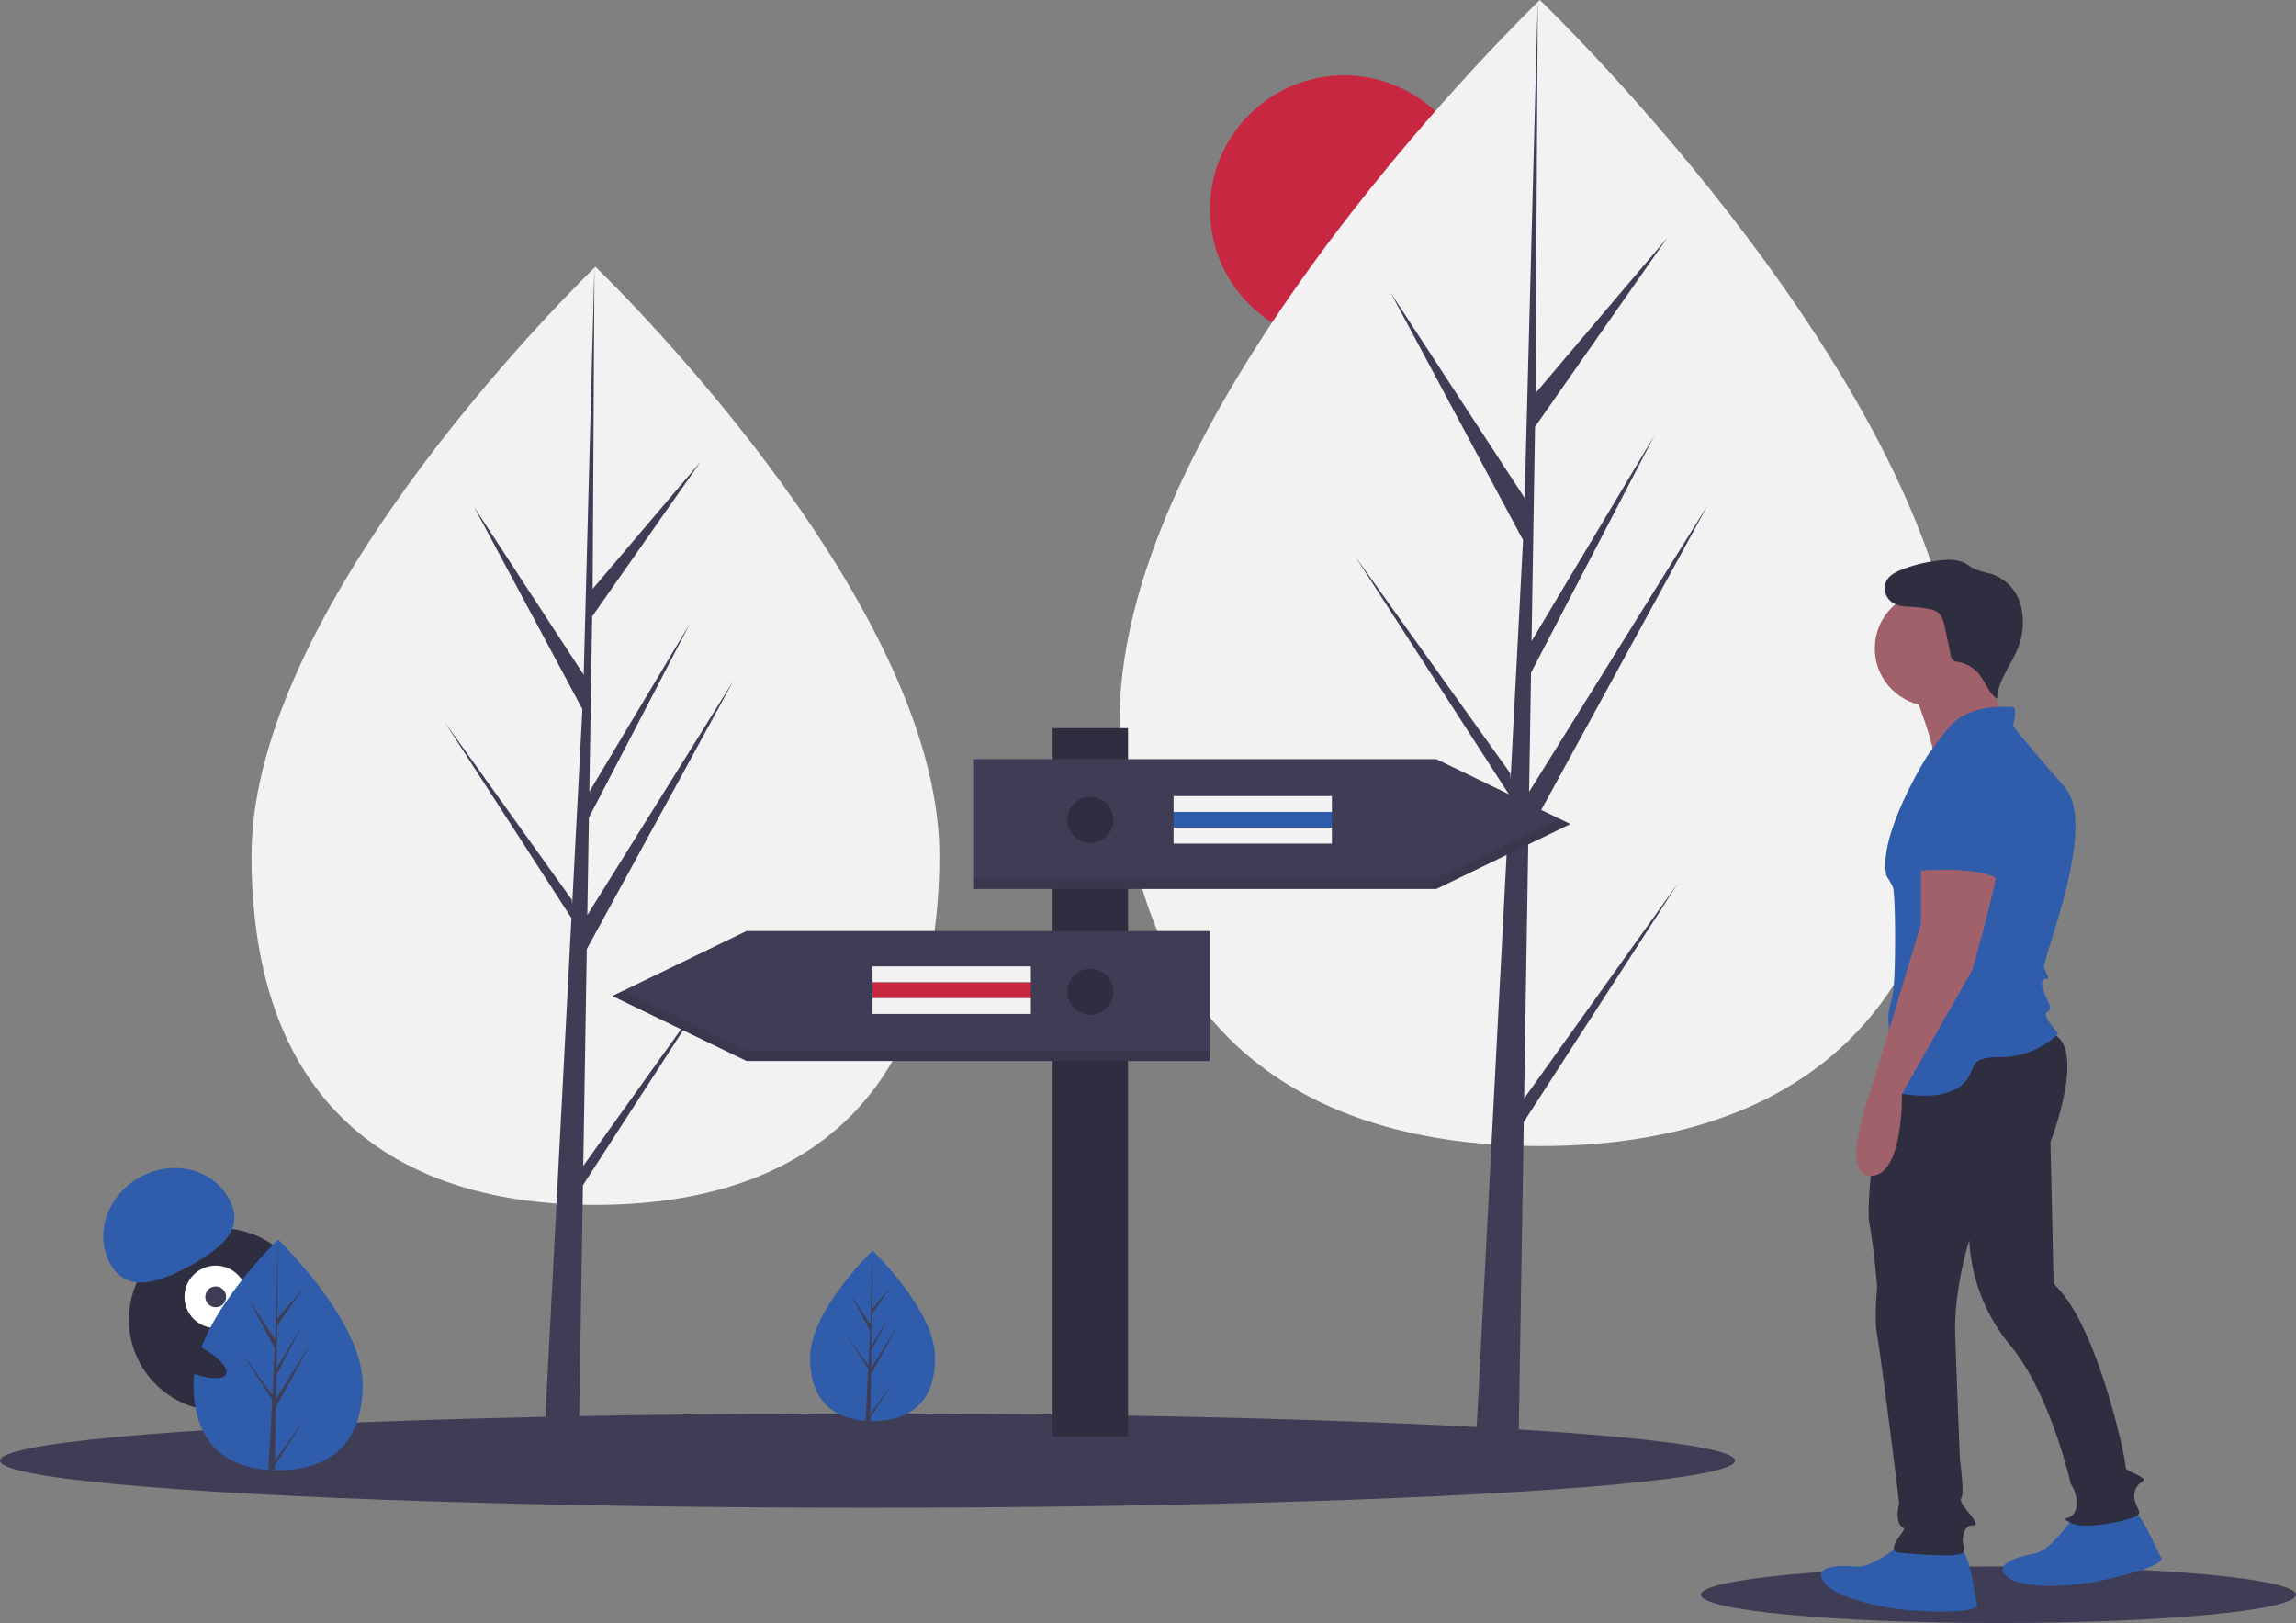 <svg xmlns="http://www.w3.org/2000/svg" width="580.07" height="410" viewBox="0 0 580.07 410"><rect x="0" y="0" width="580.07" height="410" fill="#808080" stroke="none"/><defs><style>.a{fill:#c82742;}.b{fill:#f2f2f2;}.c{fill:#3f3d56;}.d{fill:#2f2e41;}.e{opacity:0.1;}.f{fill:#2f5dab;}.g{fill:#a0616a;}.h{fill:#fff;}</style></defs><g transform="translate(-959.688 -193)"><g transform="translate(959.688 193)"><ellipse class="a" cx="33.882" cy="33.882" rx="33.882" ry="33.882" transform="translate(305.688 19.036)"/><path class="b" d="M286.3,338.821c0,65.44-38.9,88.289-86.892,88.289s-86.892-22.849-86.892-88.289,86.892-148.69,86.892-148.69S286.3,273.381,286.3,338.821Z" transform="translate(-48.97 -122.736)"/><path class="c" d="M127.109,354.078,128,299.311l37.036-67.755-36.9,59.163.4-24.625,25.525-49.02-25.419,42.5h0l.72-44.29L156.7,176.261l-27.219,32.062.449-81.213L127.1,234.621l.232-4.435L99.544,187.65l27.344,51.05L124.3,288.164l-.077-1.313L92.185,242.088l31.939,49.4-.324,6.186-.058.093.026.508-6.569,125.5h8.777l1.053-64.821,31.861-49.28Z" transform="translate(20.247 -59.555)"/><path class="b" d="M738.441,244.672c0,79.946-47.527,107.861-106.154,107.861S526.133,324.618,526.133,244.672,632.287,63.021,632.287,63.021,738.441,164.725,738.441,244.672Z" transform="translate(-243.245 -63.021)"/><path class="c" d="M568.9,277.483l1.087-66.956,45.246-82.835-45.075,72.331.489-30.106,31.183-59.93L570.777,161.95h0l.879-54.148L605.048,60.09l-33.253,39.2L572.344,0l-3.452,131.439.284-5.422-33.949-52,33.4,62.411L565.468,196.9l-.094-1.6-39.138-54.725,39.019,60.4-.4,7.563-.07.114.032.621L556.8,362.688h10.722l1.287-79.248,38.923-60.248Z" transform="translate(-183.839 0)"/><ellipse class="c" cx="219.174" cy="11.912" rx="219.174" ry="11.912" transform="translate(0 357.059)"/><ellipse class="c" cx="75.176" cy="7.147" rx="75.176" ry="7.147" transform="translate(429.719 395.706)"/><rect class="d" width="19.059" height="178.939" transform="translate(265.937 183.944)"/><path class="c" d="M460.966,394.781h-117V361.958h117l33.882,16.412Z" transform="translate(-98.11 -170.202)"/><path class="e" d="M460.966,405.546h-117v2.647h117l33.882-16.412-2.732-1.324Z" transform="translate(-98.11 -183.609)"/><path class="c" d="M205.849,476.781h117V443.958h-117L171.967,460.37Z" transform="translate(-17.247 -208.761)"/><path class="e" d="M174.7,472.458l-2.732,1.324,33.882,16.412h117v-2.647h-117Z" transform="translate(-17.247 -222.169)"/><ellipse class="d" cx="5.823" cy="5.823" rx="5.823" ry="5.823" transform="translate(269.643 201.284)"/><ellipse class="d" cx="5.823" cy="5.823" rx="5.823" ry="5.823" transform="translate(269.643 244.724)"/><path class="f" d="M410.4,686.29c0,11.895-7.071,16.048-15.794,16.048q-.3,0-.605-.007c-.4-.009-.8-.028-1.2-.055-7.873-.557-13.989-4.924-13.989-15.987,0-11.448,14.63-25.895,15.729-26.964l0,0,.064-.062S410.4,674.4,410.4,686.29Z" transform="translate(-174.151 -343.347)"/><path class="c" d="M401.92,700.519l5.777-8.072-5.791,8.958-.015.927c-.4-.009-.8-.028-1.2-.055l.623-11.9,0-.092.011-.017.059-1.124-5.806-8.98L401.4,688.3l.013.239.471-8.992-4.97-9.279,5.031,7.7.49-18.642,0-.063v.062l-.082,14.7L407.3,668.2l-4.968,7.094-.131,8.051,4.62-7.726-4.639,8.911L402.106,689l6.707-10.754-6.732,12.315Z" transform="translate(-182.035 -343.347)"/><path class="f" d="M881.317,798.893s-7.5,6.312-11.441,5.918-11.441-.395-8.285,3.945,16.176,6.707,21.7,7.1,17.753.789,16.964-1.578-1.578-13.414-4.735-14.2S881.317,798.893,881.317,798.893Z" transform="translate(-400.754 -409.056)"/><path class="f" d="M965.122,784.806s-5.524,8.095-9.43,8.775-11.126,2.695-6.92,6.027,17.383,2.113,22.809,1.009,17.312-4.011,15.916-6.079-5.125-12.5-8.377-12.408S965.122,784.806,965.122,784.806Z" transform="translate(-441.537 -401.167)"/><path class="d" d="M887.609,561.915s-5.078,34.774-3.894,41.086,1.973,16.175,1.973,16.175-.789,8.285,0,12.23,5.523,41.425,5.523,42.214-.789,3.156,0,5.129,2.367.394,0,3.551-.789,3.945-.395,3.945,15.781,1.578,16.57,0-.394-1.973,0-3.945.789-2.367,1.578-2.762,2.367.395,1.184-1.578-3.945-4.34-3.156-5.523-.395-9.863-.395-9.863-.789-19.331-1.184-31.167,3.551-24.066,3.551-24.066a45.139,45.139,0,0,0,10.258,26.433c10.257,12.23,15.386,35.112,15.386,35.112s2.367,3.551,1.184,6.707-4.734,1.184-1.184,3.156,15.781-.789,16.964-1.973-1.578-2.762-.789-5.918,3.945-2.367,1.184-3.945-3.551-1.184-3.551-2.762-7.1-35.9-18.148-45.764l-.789-35.9s9.863-25.249-.395-27.616S887.609,561.915,887.609,561.915Z" transform="translate(-411.437 -294.04)"/><path class="g" d="M904.74,385.1s6.707,16.57,5.129,18.937,19.332-7.89,19.332-7.89-6.707-16.57-6.707-18.543S904.74,385.1,904.74,385.1Z" transform="translate(-421.416 -210.822)"/><ellipse class="g" cx="14.597" cy="14.597" rx="14.597" ry="14.597" transform="translate(473.659 149.217)"/><path class="f" d="M922.087,400.065s-10.257-1.184-15.386,5.129-5.918,7.89-5.918,7.89-12.23,19.726-9.863,29.589a28.537,28.537,0,0,1,1.578,2.762c.789,1.578.789,23.671,0,27.222s-1.578,4.734-.789,9.863-6.312,13.414,1.973,14.992,14.6.395,17.359-3.156.395-5.918,9.074-5.918a20.877,20.877,0,0,0,14.2-5.918s-4.34-4.734-2.762-5.523,0-2.762-.789-4.734-.789-3.551.394-3.551.395-.789-.394-2.762,13.808-35.9,5.129-45.764S922.876,404.8,922.876,404.8,924.454,398.881,922.087,400.065Z" transform="translate(-414.302 -221.408)"/><path class="g" d="M893.971,471v17.359l-12.625,41.819s-8.285,21.7,0,21.7,7.841-20.71,7.841-20.71l17.8-31.366s7.1-24.855,6.312-26.827S893.971,471,893.971,471Z" transform="translate(-408.674 -254.841)"/><path class="f" d="M912.944,422.556s-11.836,4.734-8.679,17.359,0,12.23,0,12.23,16.175-1.578,21.3,1.973l1.183-4.734S931.487,422.162,912.944,422.556Z" transform="translate(-420.94 -232.082)"/><path class="d" d="M898.318,341.4a5.824,5.824,0,0,1-5.471-.851,4.407,4.407,0,0,1-1.243-5.2c.755-1.483,2.371-2.3,3.921-2.9a36.439,36.439,0,0,1,10.678-2.411,9.716,9.716,0,0,1,5.136.693c.771.395,1.44.964,2.2,1.372a26.205,26.205,0,0,0,4.553,1.4,11.4,11.4,0,0,1,6.965,6.4,13.736,13.736,0,0,1,.858,3.178,17.7,17.7,0,0,1-.921,8.861c-1.682,4.478-5.209,8.392-5.408,13.171-2.159-1.566-2.959-4.393-4.689-6.423a8.737,8.737,0,0,0-4.987-2.892,2.778,2.778,0,0,1-1.486-.542,2.394,2.394,0,0,1-.543-1.266l-1.477-6.974c-.3-1.419-.68-2.967-1.847-3.829a5.591,5.591,0,0,0-2.408-.848,37.763,37.763,0,0,0-6.168-.562" transform="translate(-415.046 -188.551)"/><rect class="a" width="40" height="4" transform="translate(220.441 248.136)"/><rect class="b" width="40" height="4" transform="translate(220.441 244.133)"/><rect class="b" width="40" height="4" transform="translate(220.441 252.138)"/><path class="f" d="M0,0H40V4H0Z" transform="translate(296.494 205.108)"/><rect class="b" width="40" height="4" transform="translate(296.494 201.105)"/><rect class="b" width="40" height="4" transform="translate(296.494 209.111)"/></g><g transform="translate(985.767 488.052)"><ellipse class="d" cx="23.085" cy="23.085" rx="23.085" ry="23.085" transform="translate(6.492 15.218)"/><rect class="d" width="7.013" height="12.565" transform="matrix(0.956, -0.294, 0.294, 0.956, 24.844, 58.714)"/><rect class="d" width="7.013" height="12.565" transform="matrix(0.956, -0.294, 0.294, 0.956, 38.251, 54.593)"/><ellipse class="d" cx="5.844" cy="2.192" rx="5.844" ry="2.192" transform="matrix(0.956, -0.294, 0.294, 0.956, 27.934, 68.769)"/><ellipse class="d" cx="5.844" cy="2.192" rx="5.844" ry="2.192" transform="matrix(0.956, -0.294, 0.294, 0.956, 41.256, 64.369)"/><ellipse class="h" cx="7.89" cy="7.89" rx="7.89" ry="7.89" transform="translate(20.53 24.655)"/><ellipse class="c" cx="2.63" cy="2.63" rx="2.63" ry="2.63" transform="translate(25.789 29.915)"/><path class="f" d="M652.837,519.739c-4.234-7.432-1.016-17.245,7.187-21.919s18.286-2.437,22.52,4.995-.7,12.169-8.9,16.842S657.071,527.171,652.837,519.739Z" transform="translate(-650.972 -495.378)"/><path class="f" d="M771.776,593.812c0,16.094-9.567,21.714-21.37,21.714q-.41,0-.819-.009c-.547-.012-1.088-.038-1.624-.074-10.652-.754-18.927-6.662-18.927-21.63,0-15.49,19.794-35.036,21.281-36.482l0,0,.086-.083S771.776,577.718,771.776,593.812Z" transform="translate(-706.224 -539.166)"/><path class="c" d="M778.7,613.064l7.816-10.921-7.835,12.12-.021,1.254c-.547-.012-1.089-.038-1.624-.074l.842-16.1-.007-.125.014-.023.079-1.521-7.855-12.15,7.88,11.01.018.323.637-12.166-6.725-12.555,6.807,10.42.663-25.222,0-.086v.083l-.111,19.889,6.7-7.885-6.722,9.6-.177,10.892,6.251-10.454-6.277,12.056-.1,6.056,9.075-14.55-9.109,16.663Z" transform="translate(-735.294 -539.166)"/><ellipse class="d" cx="3.624" cy="11.543" rx="3.624" ry="11.543" transform="translate(8.633 45.504) rotate(-64.626)"/></g></g></svg>